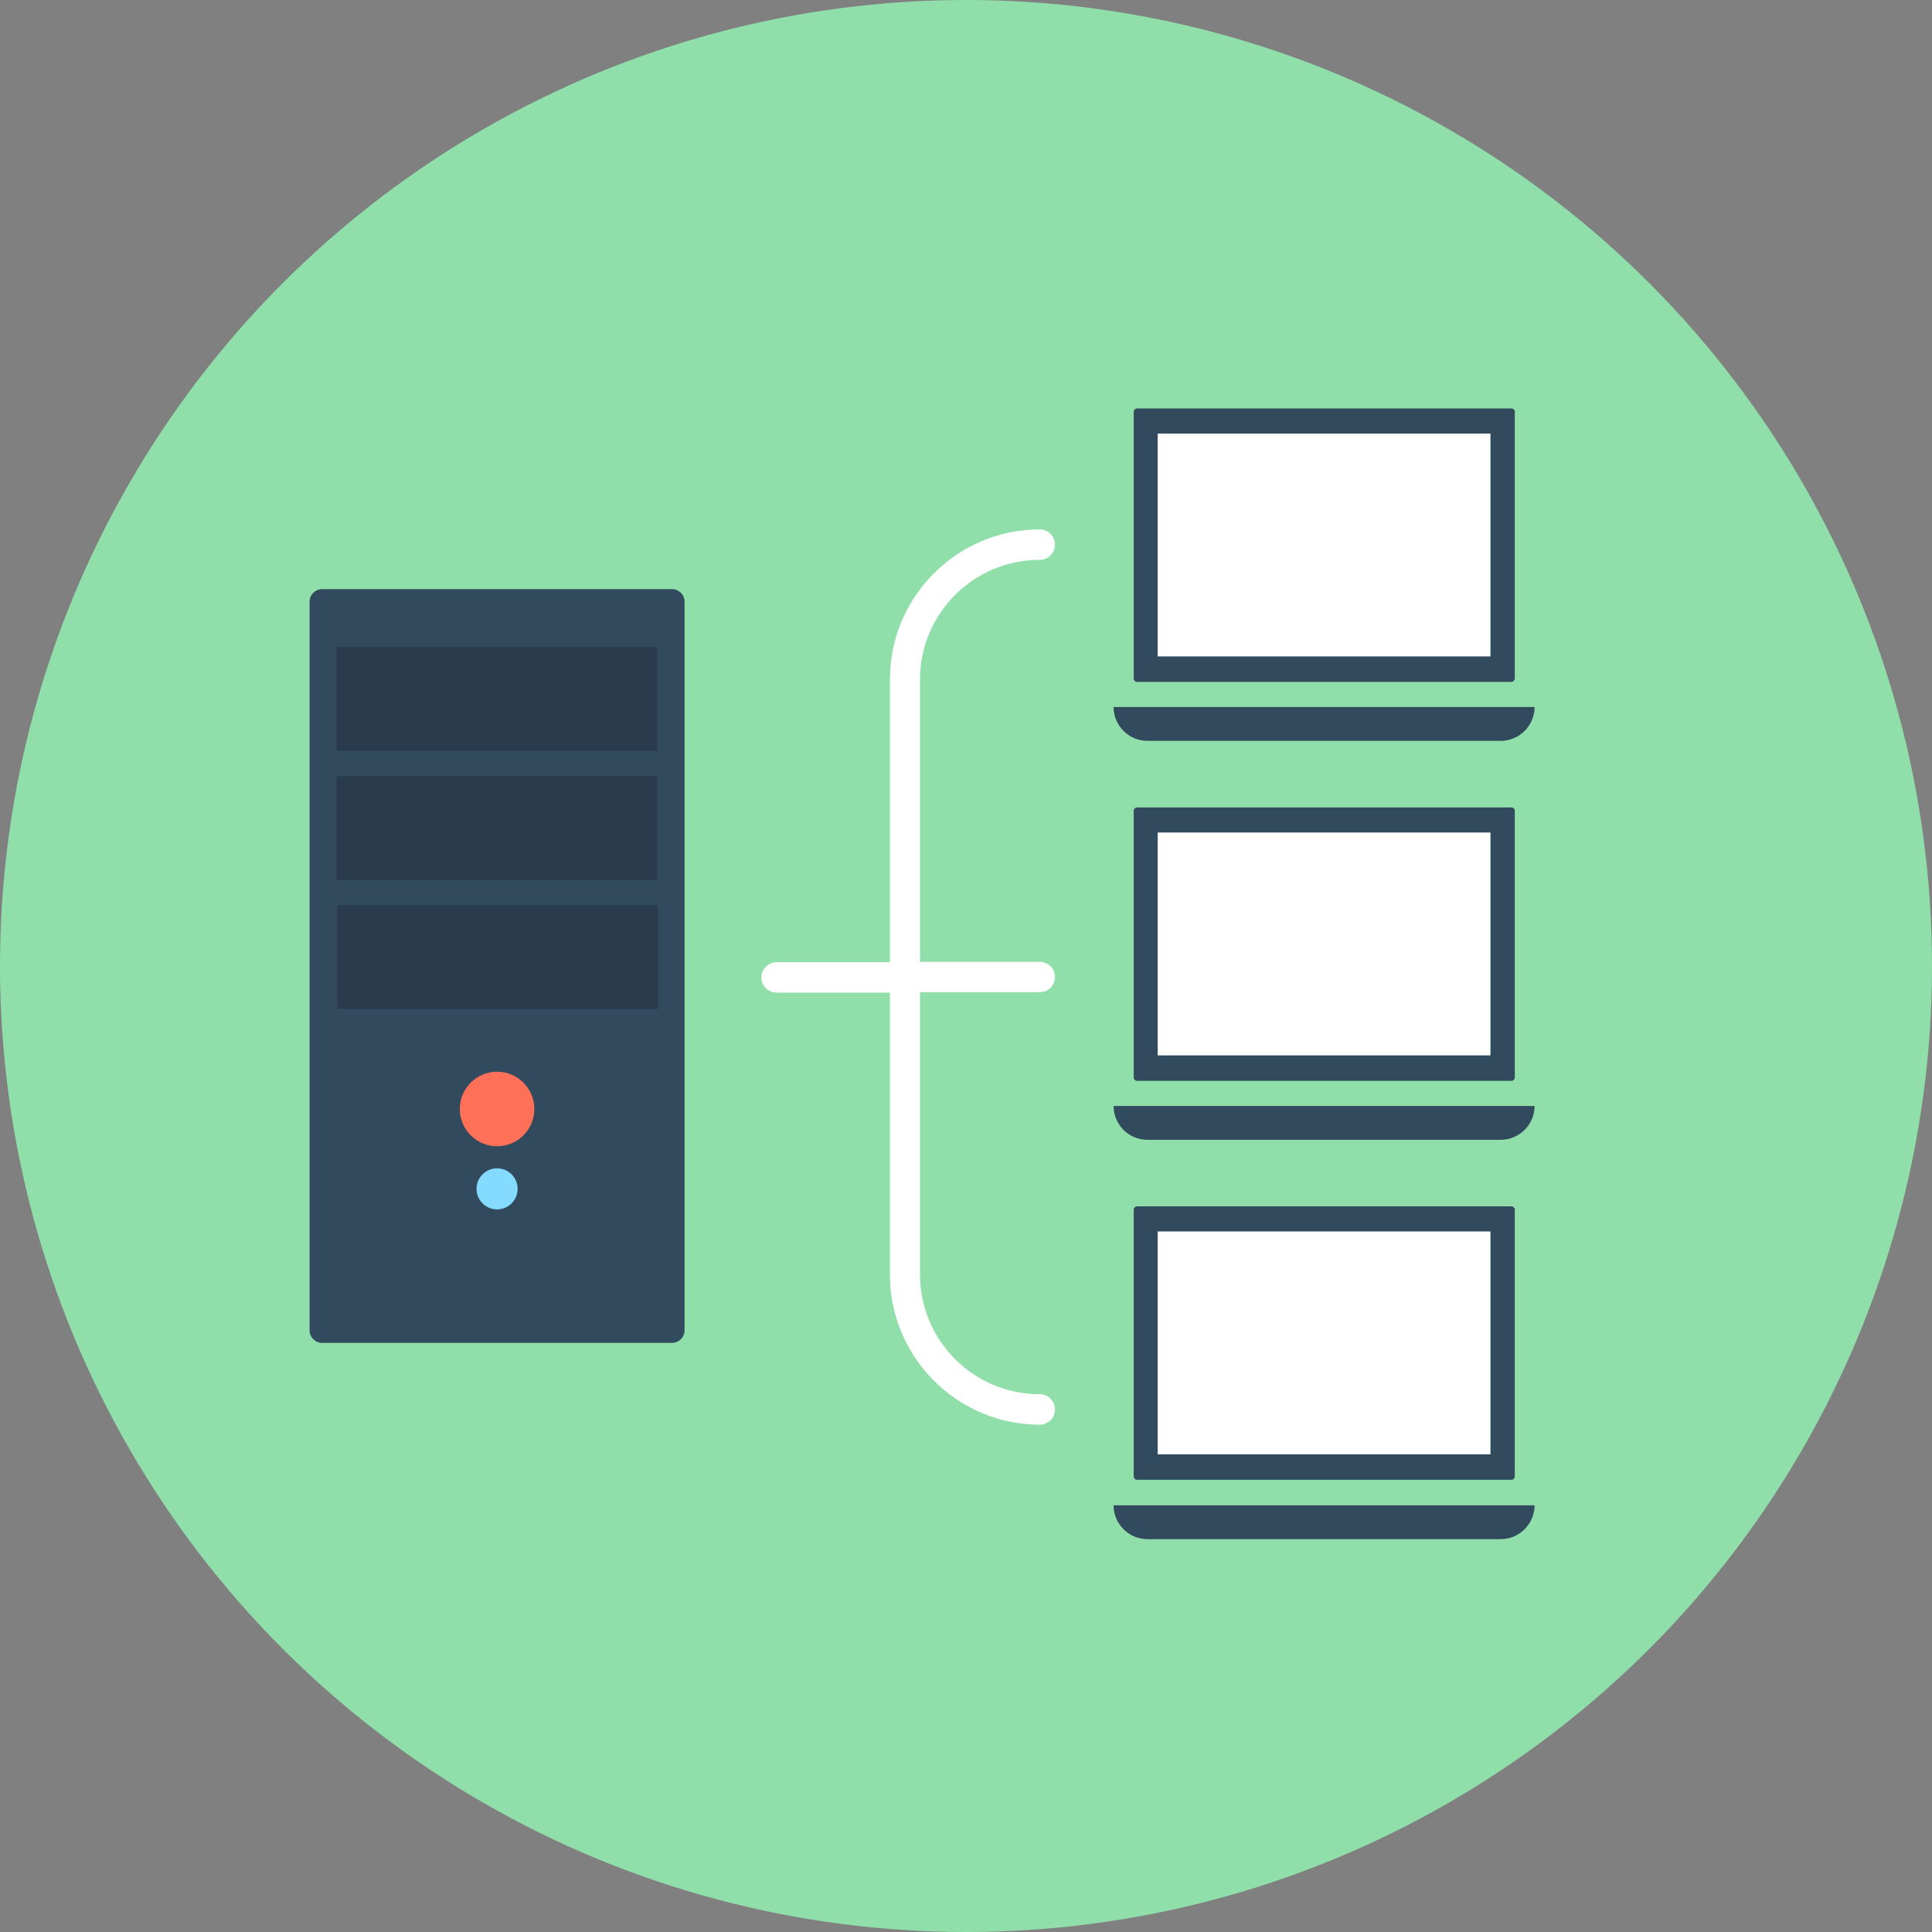 <?xml version="1.0" encoding="iso-8859-1"?>
<!-- Generator: Adobe Illustrator 19.0.0, SVG Export Plug-In . SVG Version: 6.00 Build 0)  -->
<svg version="1.1" id="Layer_1" xmlns="http://www.w3.org/2000/svg" xmlns:xlink="http://www.w3.org/1999/xlink" x="0px" y="0px"
	 viewBox="0 0 508 508" style="enable-background:new 0 0 508 508;" xml:space="preserve">
<rect x="0" y="0" width="508" height="508" fill="#808080" stroke="none"/>
<circle style="fill:#90DFAA;" cx="254" cy="254" r="254"/>
<path style="fill:#324A5E;" d="M397.4,179.3H299c-0.5,0-0.9-0.4-0.9-0.9v-70.1c0-0.5,0.4-0.9,0.9-0.9h98.4c0.5,0,0.9,0.4,0.9,0.9
	v70.1C398.3,178.8,397.9,179.3,397.4,179.3z"/>
<rect x="304.4" y="114" style="fill:#FFFFFF;" width="87.5" height="58.6"/>
<g>
	<path style="fill:#324A5E;" d="M292.8,185.9c0,4.9,4,8.9,8.9,8.9h92.9c4.9,0,8.9-4,8.9-8.9H292.8z"/>
	<path style="fill:#324A5E;" d="M397.4,284.2H299c-0.5,0-0.9-0.4-0.9-0.9v-70.1c0-0.5,0.4-0.9,0.9-0.9h98.4c0.5,0,0.9,0.4,0.9,0.9
		v70.1C398.3,283.8,397.9,284.2,397.4,284.2z"/>
</g>
<rect x="304.4" y="218.9" style="fill:#FFFFFF;" width="87.5" height="58.6"/>
<g>
	<path style="fill:#324A5E;" d="M292.8,290.8c0,4.9,4,8.9,8.9,8.9h92.9c4.9,0,8.9-4,8.9-8.9H292.8z"/>
	<path style="fill:#324A5E;" d="M397.4,389.1H299c-0.5,0-0.9-0.4-0.9-0.9v-70.1c0-0.5,0.4-0.9,0.9-0.9h98.4c0.5,0,0.9,0.4,0.9,0.9
		v70.1C398.3,388.7,397.9,389.1,397.4,389.1z"/>
</g>
<rect x="304.4" y="323.8" style="fill:#FFFFFF;" width="87.5" height="58.6"/>
<path style="fill:#324A5E;" d="M292.8,395.8c0,4.9,4,8.9,8.9,8.9h92.9c4.9,0,8.9-4,8.9-8.9H292.8z"/>
<path style="fill:#FFFFFF;" d="M273.4,260.9c2.2,0,4-1.8,4-4s-1.8-4-4-4h-31.5v-74.2c0-17.4,14.1-31.5,31.5-31.5c2.2,0,4-1.8,4-4
	s-1.8-4-4-4c-21.7,0-39.4,17.7-39.4,39.4V253h-29.8c-2.2,0-4,1.8-4,4s1.8,4,4,4H234v74.2c0,21.7,17.7,39.4,39.4,39.4
	c2.2,0,4-1.8,4-4s-1.8-4-4-4c-17.4,0-31.5-14.1-31.5-31.5v-74.2L273.4,260.9L273.4,260.9z"/>
<path style="fill:#324A5E;" d="M176.7,353.1h-92c-1.8,0-3.3-1.5-3.3-3.3V158.2c0-1.8,1.5-3.3,3.3-3.3h92c1.8,0,3.3,1.5,3.3,3.3
	v191.6C180,351.6,178.5,353.1,176.7,353.1z"/>
<g>
	<rect x="88.5" y="170.1" style="fill:#2B3B4E;" width="84.3" height="27.3"/>
	<rect x="88.5" y="204.1" style="fill:#2B3B4E;" width="84.3" height="27.3"/>
	<rect x="88.7" y="238" style="fill:#2B3B4E;" width="84.3" height="27.3"/>
</g>
<circle style="fill:#FF7058;" cx="130.7" cy="291.6" r="9.8"/>
<circle style="fill:#84DBFF;" cx="130.7" cy="312.6" r="5.4"/>
<g>
</g>
<g>
</g>
<g>
</g>
<g>
</g>
<g>
</g>
<g>
</g>
<g>
</g>
<g>
</g>
<g>
</g>
<g>
</g>
<g>
</g>
<g>
</g>
<g>
</g>
<g>
</g>
<g>
</g>
</svg>
